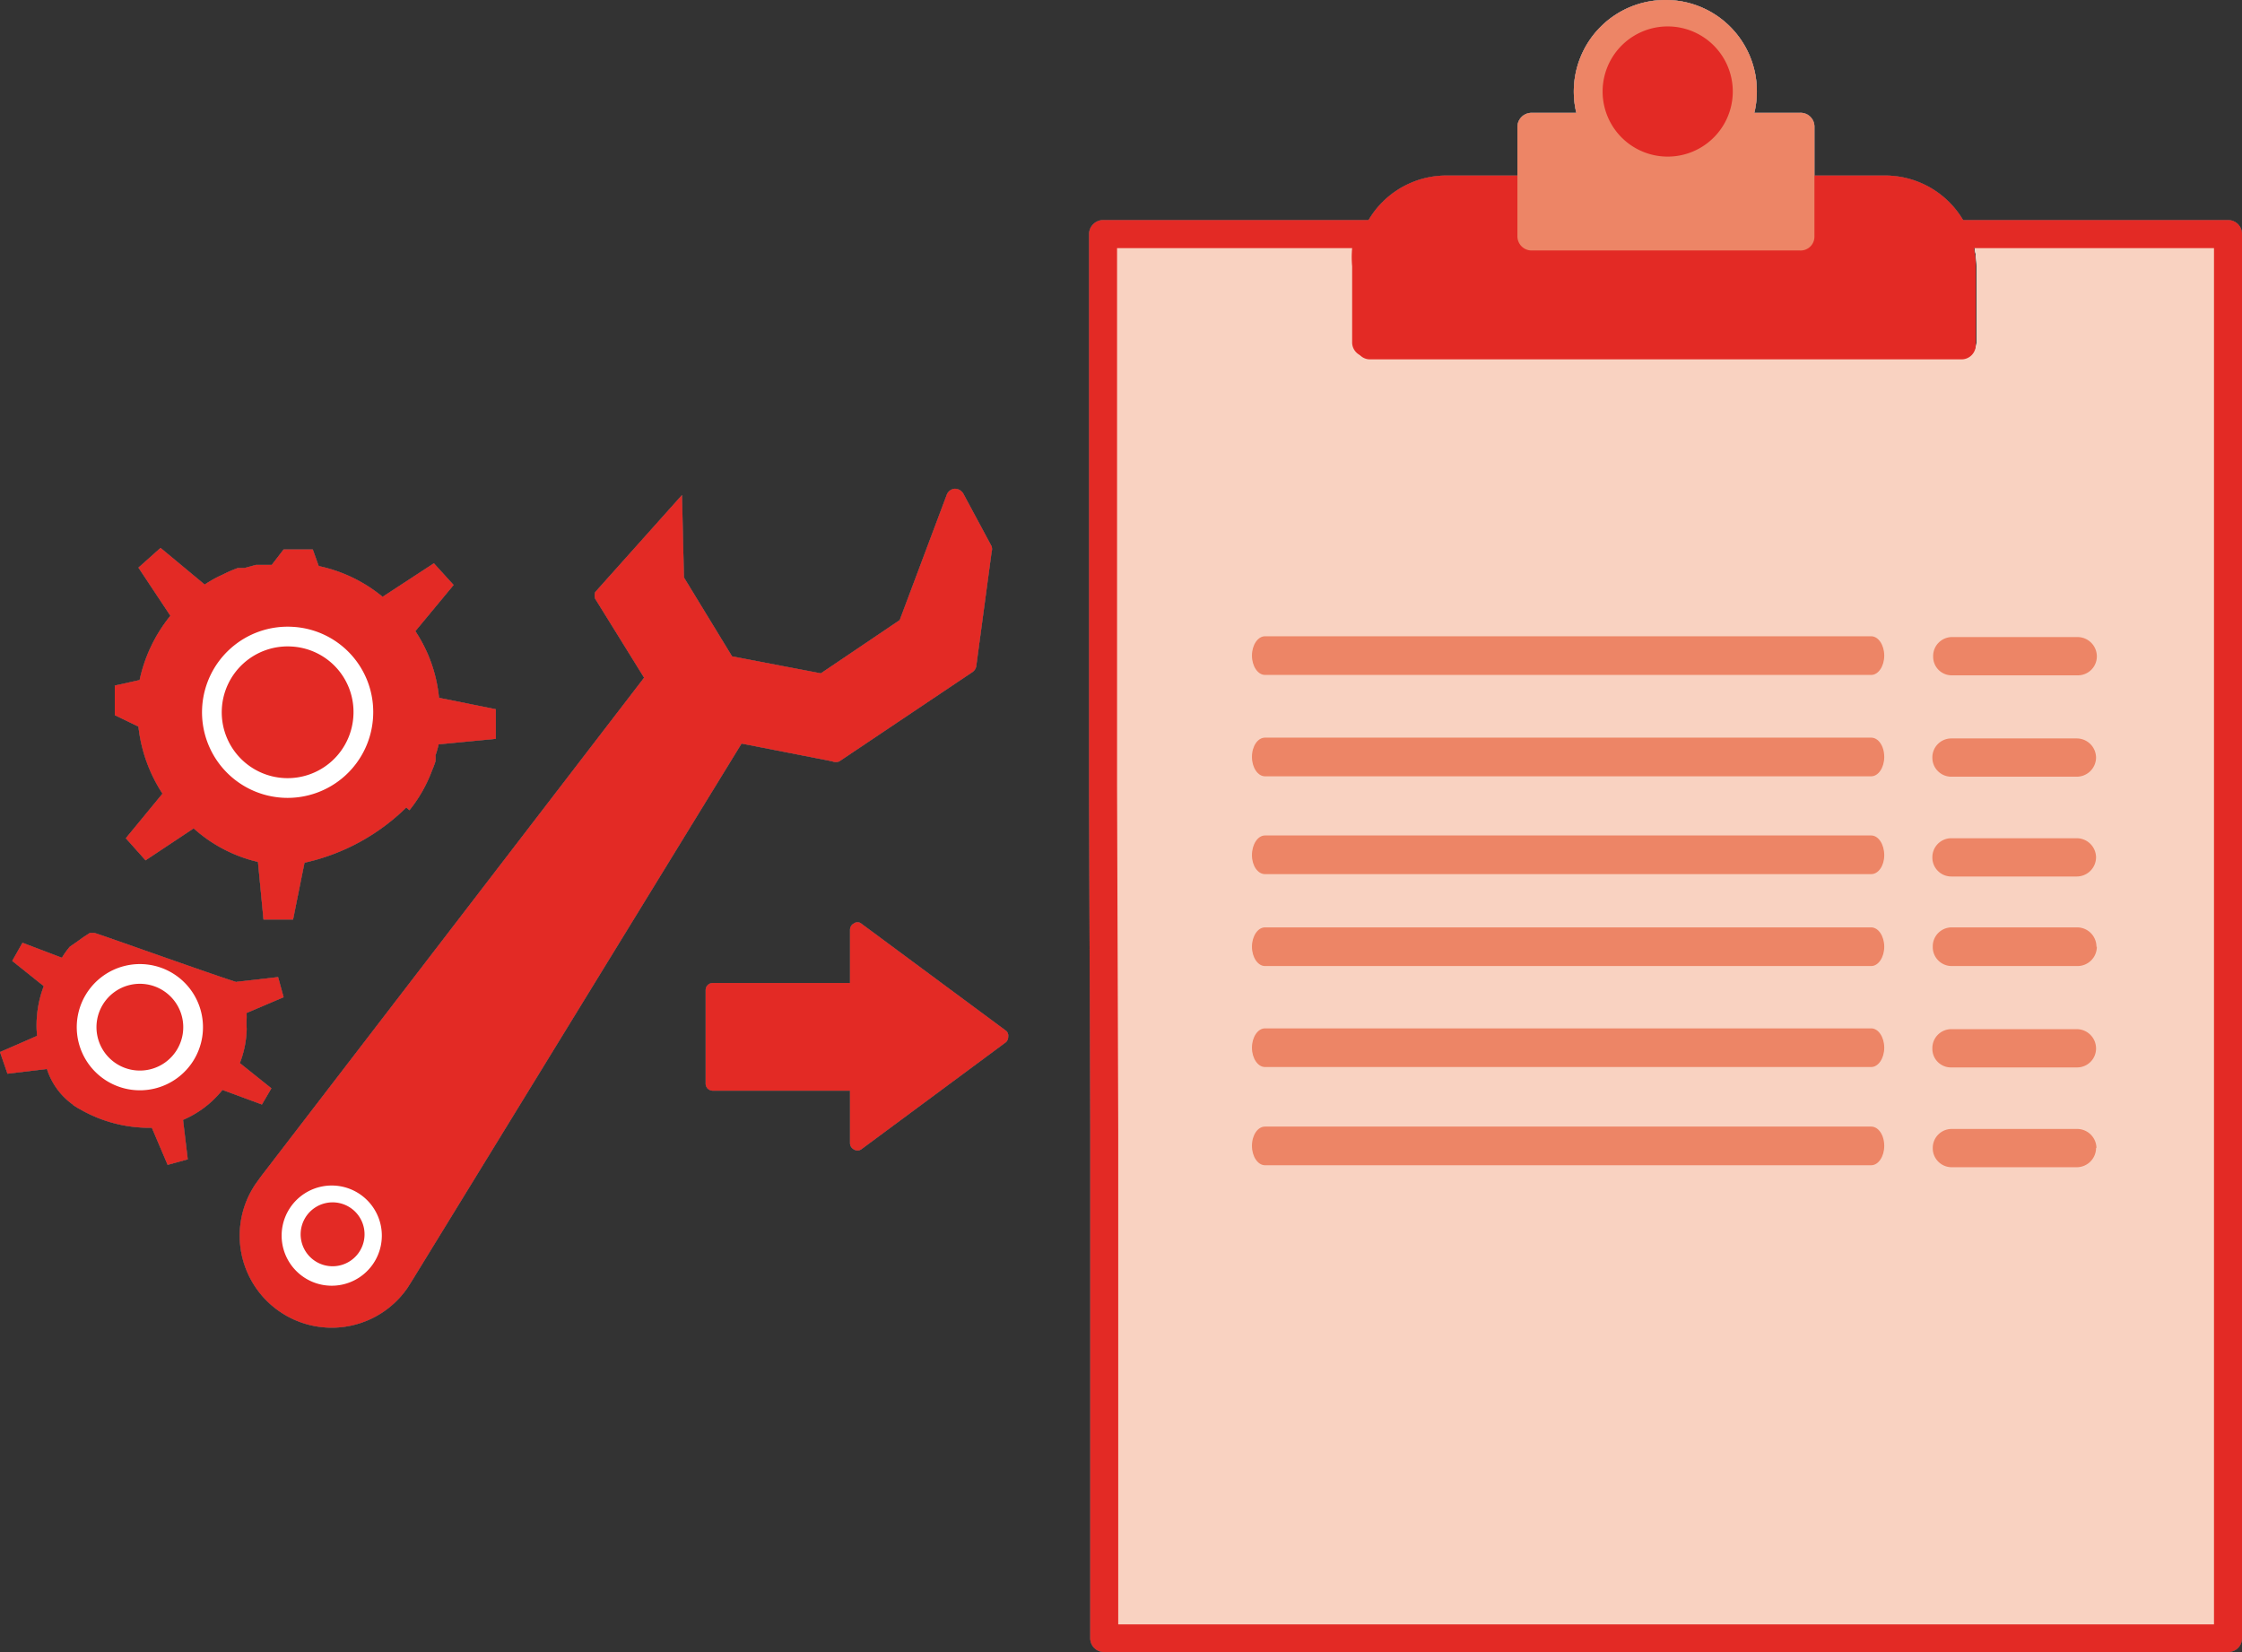 <svg xmlns="http://www.w3.org/2000/svg" viewBox="0 0 56.84 41.88"><rect x="0" y="0" width="56.84" height="41.88" fill="#333333" stroke="none"/><defs><style>.cls-1,.cls-3,.cls-4{fill:#58595b;}.cls-2,.cls-9{fill:#fff;}.cls-11,.cls-12,.cls-2,.cls-3,.cls-4{stroke:#fff;}.cls-11,.cls-2,.cls-3{stroke-miterlimit:10;}.cls-11,.cls-12,.cls-2{stroke-width:0.5px;}.cls-12,.cls-4{stroke-linecap:round;stroke-linejoin:round;}.cls-4{stroke-width:1.5px;}.cls-5{fill:none;}.cls-6{fill:#e6e6e6;}.cls-7{fill:#808285;}.cls-8{fill:#939598;}.cls-10,.cls-11,.cls-12{fill:#e32a25;}.cls-13{fill:#f9d2c1;}.cls-14{fill:#ed8566;}</style></defs><title>three-three-new</title><g id="Layer_2" data-name="Layer 2"><g id="Layer_1-2" data-name="Layer 1"><path class="cls-1" d="M17.29,12.55l.05,2.09,1.22,2,2.25.43,2-1.35L24,12.55a.24.24,0,0,1,.2-.16.25.25,0,0,1,.22.12l.72,1.34a.24.24,0,0,1,0,.14l-.39,2.9a.23.23,0,0,1-.1.15L21.28,19.3a.22.22,0,0,1-.18,0l-2.3-.45L10.45,32.46l-.12.19A2.33,2.33,0,0,1,6.49,30l.13-.18,9.71-12.64-1.24-2a.25.25,0,0,1,0-.17"/><path class="cls-2" d="M7.36,30.61a1.27,1.27,0,1,1,.33,1.76A1.27,1.27,0,0,1,7.36,30.61Zm.38.26a.81.81,0,0,0,1.33.92.81.81,0,1,0-1.33-.92Z"/><path class="cls-1" d="M2,28.1a1.77,1.77,0,0,1-.81-1l-1,.12L0,26.67l.94-.41A2.78,2.78,0,0,1,1.11,25l-.8-.64.26-.46,1,.38A2,2,0,0,1,1.77,24L2,23.84l.11-.08.17-.11.11,0c.05,0,3.64,1.29,3.7,1.27"/><path class="cls-1" d="M6,24.89l1.05-.12.14.51-.94.4a1.34,1.34,0,0,1,0,.2V26a1.09,1.09,0,0,1,0,.18,2.53,2.53,0,0,1-.17.77l.8.64L6.64,28l-1-.37a2.57,2.57,0,0,1-1,.76l.12,1-.51.14-.4-.94a3.52,3.52,0,0,1-2-.58"/><path class="cls-3" d="M3.22,24.73a1.35,1.35,0,1,0,1.64,1A1.35,1.35,0,0,0,3.22,24.73Z"/><path class="cls-1" d="M10.3,20.47a5.31,5.31,0,0,1-2.58,1.4l-.29,1.44-.75,0-.14-1.46A3.68,3.68,0,0,1,4.91,21l-1.22.81-.5-.56.93-1.13a3.87,3.87,0,0,1-.61-1.7l-.6-.29,0-.75.63-.14a3.86,3.86,0,0,1,.78-1.63l-.81-1.22.56-.5,1.12.93a2.85,2.85,0,0,1,.45-.25,3.29,3.29,0,0,1,.39-.17l.17,0,.29-.08.16,0,.24,0,.3-.39.74,0,.15.42a3.77,3.77,0,0,1,1.62.78L11,14.28l.5.55L10.53,16a3.69,3.69,0,0,1,.6,1.69l1.44.29,0,.75-1.45.14a2.29,2.29,0,0,1-.08.28.83.83,0,0,1,0,.15,2.34,2.34,0,0,1-.09.24,3.58,3.58,0,0,1-.57,1"/><path class="cls-4" d="M7.4,16.14a1.92,1.92,0,1,0,1.81,2A1.91,1.91,0,0,0,7.4,16.14Z"/><path class="cls-5" d="M47.79,5.18H36.67a1.55,1.55,0,0,0-1.41.88H49.2A1.58,1.58,0,0,0,47.79,5.18Z"/><path class="cls-6" d="M50,6.06a2.28,2.28,0,0,1,.11.7V8.69a.36.36,0,0,1-.36.35h-15a.35.35,0,0,1-.35-.35V6.76a2.28,2.28,0,0,1,.11-.7H28.16V41.47H56.29V6.06Z"/><path class="cls-1" d="M27.61,20.11V5.93A.36.36,0,0,1,28,5.58h6.92a.35.35,0,0,1,.3.17.37.37,0,0,1,0,.34,1.49,1.49,0,0,0-.15.66V8.33H49.34V6.75a1.49,1.49,0,0,0-.15-.66.37.37,0,0,1,0-.34.35.35,0,0,1,.3-.17h7a.35.35,0,0,1,.35.35v35.6a.35.35,0,0,1-.35.35H28a.35.35,0,0,1-.36-.35v-13m.71.16V41.18H56.13V6.29H50a2.4,2.4,0,0,1,0,.46V8.69a.36.36,0,0,1-.36.35h-15a.36.36,0,0,1-.36-.35V6.75a2.4,2.4,0,0,1,0-.46H28.32V19.93"/><path class="cls-1" d="M47.79,4.45H36.67a2.29,2.29,0,0,0-2.29,2.31v2a.35.35,0,0,0,.35.35h15a.36.36,0,0,0,.36-.35v-2A2.3,2.3,0,0,0,47.79,4.45Z"/><path class="cls-7" d="M45.63,2.86H44a.35.35,0,0,0-.31.18,1.62,1.62,0,0,1-2.82,0,.35.35,0,0,0-.31-.18H38.83a.36.36,0,0,0-.36.35V6a.36.36,0,0,0,.36.35h6.8A.35.35,0,0,0,46,6V3.21A.35.35,0,0,0,45.63,2.86Z"/><path class="cls-8" d="M44.54,2.31A2.32,2.32,0,1,1,42.23,0,2.31,2.31,0,0,1,44.54,2.31Z"/><path class="cls-9" d="M43.93,2.32a1.65,1.65,0,0,1-3.3,0,1.65,1.65,0,0,1,3.3,0Z"/><path class="cls-1" d="M47.77,24c0-.27-.15-.49-.33-.49H32.07c-.18,0-.33.22-.33.49h0c0,.27.15.49.33.49H47.44c.18,0,.33-.22.33-.49Z"/><path class="cls-1" d="M47.77,26.56c0-.27-.15-.49-.33-.49H32.07c-.18,0-.33.22-.33.49h0c0,.27.15.49.33.49H47.44c.18,0,.33-.22.33-.49Z"/><path class="cls-1" d="M47.77,29.05c0-.28-.15-.49-.33-.49H32.07c-.18,0-.33.21-.33.49h0c0,.27.15.49.33.49H47.44c.18,0,.33-.22.33-.49Z"/><path class="cls-1" d="M53.16,24a.49.49,0,0,1-.49.49H49.49A.48.48,0,0,1,49,24h0a.48.48,0,0,1,.48-.49h3.18a.49.49,0,0,1,.49.49Z"/><path class="cls-1" d="M53.14,26.58a.48.48,0,0,1-.49.48H49.47a.47.47,0,0,1-.48-.48h0a.48.48,0,0,1,.48-.49h3.18a.49.49,0,0,1,.49.49Z"/><path class="cls-1" d="M53.14,29.1a.49.49,0,0,1-.49.49H49.47A.48.48,0,0,1,49,29.1h0a.48.48,0,0,1,.48-.48h3.18a.49.49,0,0,1,.49.48Z"/><path class="cls-1" d="M47.77,16.62c0-.27-.15-.49-.33-.49H32.07c-.18,0-.33.22-.33.49h0c0,.27.15.49.33.49H47.44c.18,0,.33-.22.33-.49Z"/><path class="cls-1" d="M47.77,19.19c0-.28-.15-.49-.33-.49H32.07c-.18,0-.33.21-.33.49h0c0,.27.15.49.33.49H47.44c.18,0,.33-.22.33-.49Z"/><path class="cls-1" d="M47.77,21.68c0-.28-.15-.5-.33-.5H32.07c-.18,0-.33.22-.33.5h0c0,.27.15.48.33.48H47.44c.18,0,.33-.21.33-.48Z"/><path class="cls-1" d="M53.16,16.64a.48.48,0,0,1-.49.48H49.49a.47.47,0,0,1-.48-.48h0a.48.48,0,0,1,.48-.49h3.18a.49.49,0,0,1,.49.49Z"/><path class="cls-1" d="M53.14,19.21a.49.49,0,0,1-.49.48H49.47a.48.48,0,0,1-.48-.48h0a.48.48,0,0,1,.48-.49h3.18a.49.49,0,0,1,.49.49Z"/><path class="cls-1" d="M53.14,21.73a.49.49,0,0,1-.49.49H49.47a.48.48,0,0,1-.48-.49h0a.48.48,0,0,1,.48-.48h3.18a.49.49,0,0,1,.49.48Z"/><path class="cls-1" d="M25.56,26.28a.18.18,0,0,1-.07.15l-3.66,2.71a.17.17,0,0,1-.18,0,.18.18,0,0,1-.1-.16V27.65H18.07a.18.18,0,0,1-.18-.18V25.1a.18.18,0,0,1,.18-.18h3.48V23.57a.18.18,0,0,1,.1-.16.15.15,0,0,1,.18,0l3.66,2.71A.16.16,0,0,1,25.56,26.28Z"/><path class="cls-1" d="M17.29,12.55l.05,2.09,1.22,2,2.25.43,2-1.35L24,12.55a.24.24,0,0,1,.2-.16.25.25,0,0,1,.22.12l.72,1.34a.24.24,0,0,1,0,.14l-.39,2.9a.23.23,0,0,1-.1.15L21.28,19.3a.22.22,0,0,1-.18,0l-2.3-.45L10.45,32.46l-.12.19A2.33,2.33,0,0,1,6.49,30l.13-.18,9.71-12.64-1.24-2a.25.25,0,0,1,0-.17"/><path class="cls-2" d="M7.36,30.61a1.27,1.27,0,1,1,.33,1.76A1.27,1.27,0,0,1,7.36,30.61Zm.38.26a.81.81,0,0,0,1.33.92.81.81,0,1,0-1.33-.92Z"/><path class="cls-1" d="M2,28.1a1.77,1.77,0,0,1-.81-1l-1,.12L0,26.67l.94-.41A2.78,2.78,0,0,1,1.11,25l-.8-.64.26-.46,1,.38A2,2,0,0,1,1.77,24L2,23.84l.11-.08.17-.11.11,0c.05,0,3.64,1.29,3.7,1.27"/><path class="cls-1" d="M6,24.89l1.05-.12.14.51-.94.4a1.34,1.34,0,0,1,0,.2V26a1.09,1.09,0,0,1,0,.18,2.53,2.53,0,0,1-.17.77l.8.64L6.64,28l-1-.37a2.57,2.57,0,0,1-1,.76l.12,1-.51.14-.4-.94a3.52,3.52,0,0,1-2-.58"/><path class="cls-3" d="M3.22,24.73a1.35,1.35,0,1,0,1.64,1A1.35,1.35,0,0,0,3.22,24.73Z"/><path class="cls-1" d="M10.3,20.47a5.31,5.31,0,0,1-2.58,1.4l-.29,1.44-.75,0-.14-1.46A3.68,3.68,0,0,1,4.91,21l-1.22.81-.5-.56.93-1.13a3.87,3.87,0,0,1-.61-1.7l-.6-.29,0-.75.63-.14a3.86,3.86,0,0,1,.78-1.63l-.81-1.22.56-.5,1.12.93a2.85,2.85,0,0,1,.45-.25,3.29,3.29,0,0,1,.39-.17l.17,0,.29-.08.16,0,.24,0,.3-.39.74,0,.15.42a3.77,3.77,0,0,1,1.62.78L11,14.28l.5.55L10.53,16a3.69,3.69,0,0,1,.6,1.69l1.44.29,0,.75-1.45.14a2.29,2.29,0,0,1-.08.28.83.83,0,0,1,0,.15,2.34,2.34,0,0,1-.09.24,3.58,3.58,0,0,1-.57,1"/><path class="cls-4" d="M7.4,16.14a1.92,1.92,0,1,0,1.81,2A1.91,1.91,0,0,0,7.4,16.14Z"/><path class="cls-5" d="M47.79,5.18H36.67a1.55,1.55,0,0,0-1.41.88H49.2A1.58,1.58,0,0,0,47.79,5.18Z"/><path class="cls-6" d="M50,6.06a2.28,2.28,0,0,1,.11.7V8.69a.36.36,0,0,1-.36.35h-15a.35.35,0,0,1-.35-.35V6.76a2.28,2.28,0,0,1,.11-.7H28.16V41.47H56.29V6.06Z"/><path class="cls-1" d="M27.61,20.11V5.93A.36.36,0,0,1,28,5.58h6.92a.35.35,0,0,1,.3.17.37.37,0,0,1,0,.34,1.49,1.49,0,0,0-.15.66V8.33H49.34V6.75a1.49,1.49,0,0,0-.15-.66.37.37,0,0,1,0-.34.35.35,0,0,1,.3-.17h7a.35.35,0,0,1,.35.35v35.6a.35.35,0,0,1-.35.35H28a.35.35,0,0,1-.36-.35v-13m.71.16V41.18H56.13V6.29H50a2.4,2.4,0,0,1,0,.46V8.69a.36.36,0,0,1-.36.35h-15a.36.36,0,0,1-.36-.35V6.75a2.4,2.4,0,0,1,0-.46H28.32V19.93"/><path class="cls-1" d="M47.79,4.45H36.67a2.29,2.29,0,0,0-2.29,2.31v2a.35.35,0,0,0,.35.35h15a.36.36,0,0,0,.36-.35v-2A2.3,2.3,0,0,0,47.79,4.45Z"/><path class="cls-7" d="M45.63,2.86H44a.35.35,0,0,0-.31.18,1.62,1.62,0,0,1-2.82,0,.35.35,0,0,0-.31-.18H38.83a.36.36,0,0,0-.36.35V6a.36.36,0,0,0,.36.35h6.8A.35.35,0,0,0,46,6V3.21A.35.35,0,0,0,45.63,2.86Z"/><path class="cls-8" d="M44.54,2.31A2.32,2.32,0,1,1,42.23,0,2.31,2.31,0,0,1,44.54,2.31Z"/><path class="cls-9" d="M43.93,2.32a1.65,1.65,0,0,1-3.3,0,1.65,1.65,0,0,1,3.3,0Z"/><path class="cls-1" d="M47.77,24c0-.27-.15-.49-.33-.49H32.07c-.18,0-.33.22-.33.49h0c0,.27.15.49.33.49H47.44c.18,0,.33-.22.33-.49Z"/><path class="cls-1" d="M47.77,26.56c0-.27-.15-.49-.33-.49H32.07c-.18,0-.33.22-.33.49h0c0,.27.15.49.33.49H47.44c.18,0,.33-.22.33-.49Z"/><path class="cls-1" d="M47.77,29.05c0-.28-.15-.49-.33-.49H32.07c-.18,0-.33.21-.33.49h0c0,.27.15.49.33.49H47.44c.18,0,.33-.22.33-.49Z"/><path class="cls-1" d="M53.16,24a.49.49,0,0,1-.49.49H49.49A.48.48,0,0,1,49,24h0a.48.48,0,0,1,.48-.49h3.18a.49.49,0,0,1,.49.49Z"/><path class="cls-1" d="M53.14,26.58a.48.48,0,0,1-.49.48H49.47a.47.47,0,0,1-.48-.48h0a.48.48,0,0,1,.48-.49h3.18a.49.49,0,0,1,.49.49Z"/><path class="cls-1" d="M53.14,29.1a.49.49,0,0,1-.49.49H49.47A.48.48,0,0,1,49,29.1h0a.48.48,0,0,1,.48-.48h3.18a.49.49,0,0,1,.49.48Z"/><path class="cls-1" d="M47.77,16.62c0-.27-.15-.49-.33-.49H32.07c-.18,0-.33.22-.33.49h0c0,.27.15.49.33.49H47.44c.18,0,.33-.22.33-.49Z"/><path class="cls-1" d="M47.77,19.19c0-.28-.15-.49-.33-.49H32.07c-.18,0-.33.21-.33.49h0c0,.27.15.49.33.49H47.44c.18,0,.33-.22.33-.49Z"/><path class="cls-1" d="M47.77,21.68c0-.28-.15-.5-.33-.5H32.07c-.18,0-.33.22-.33.5h0c0,.27.15.48.33.48H47.44c.18,0,.33-.21.33-.48Z"/><path class="cls-1" d="M53.16,16.64a.48.48,0,0,1-.49.48H49.49a.47.47,0,0,1-.48-.48h0a.48.48,0,0,1,.48-.49h3.18a.49.49,0,0,1,.49.49Z"/><path class="cls-1" d="M53.14,19.21a.49.49,0,0,1-.49.48H49.47a.48.48,0,0,1-.48-.48h0a.48.48,0,0,1,.48-.49h3.18a.49.49,0,0,1,.49.49Z"/><path class="cls-1" d="M53.14,21.73a.49.49,0,0,1-.49.49H49.47a.48.48,0,0,1-.48-.49h0a.48.48,0,0,1,.48-.48h3.18a.49.49,0,0,1,.49.48Z"/><path class="cls-1" d="M25.56,26.28a.18.18,0,0,1-.07.15l-3.66,2.71a.17.17,0,0,1-.18,0,.18.18,0,0,1-.1-.16V27.65H18.07a.18.18,0,0,1-.18-.18V25.1a.18.18,0,0,1,.18-.18h3.48V23.57a.18.18,0,0,1,.1-.16.15.15,0,0,1,.18,0l3.66,2.71A.16.16,0,0,1,25.56,26.28Z"/><path class="cls-1" d="M17.29,12.55l.05,2.09,1.22,2,2.25.43,2-1.35L24,12.55a.24.24,0,0,1,.2-.16.25.25,0,0,1,.22.12l.72,1.34a.24.24,0,0,1,0,.14l-.39,2.9a.23.23,0,0,1-.1.15L21.28,19.3a.22.22,0,0,1-.18,0l-2.3-.45L10.45,32.46l-.12.19A2.33,2.33,0,0,1,6.49,30l.13-.18,9.71-12.64-1.24-2a.25.25,0,0,1,0-.17"/><path class="cls-2" d="M7.36,30.61a1.27,1.27,0,1,1,.33,1.76A1.27,1.27,0,0,1,7.36,30.61Zm.38.26a.81.81,0,0,0,1.33.92.81.81,0,1,0-1.33-.92Z"/><path class="cls-1" d="M2,28.1a1.77,1.77,0,0,1-.81-1l-1,.12L0,26.67l.94-.41A2.78,2.78,0,0,1,1.11,25l-.8-.64.26-.46,1,.38A2,2,0,0,1,1.77,24L2,23.84l.11-.08.17-.11.11,0c.05,0,3.64,1.29,3.7,1.27"/><path class="cls-1" d="M6,24.89l1.05-.12.14.51-.94.4a1.34,1.34,0,0,1,0,.2V26a1.09,1.09,0,0,1,0,.18,2.53,2.53,0,0,1-.17.77l.8.64L6.64,28l-1-.37a2.57,2.57,0,0,1-1,.76l.12,1-.51.14-.4-.94a3.52,3.52,0,0,1-2-.58"/><path class="cls-3" d="M3.22,24.73a1.35,1.35,0,1,0,1.64,1A1.35,1.35,0,0,0,3.22,24.73Z"/><path class="cls-1" d="M10.3,20.47a5.31,5.31,0,0,1-2.58,1.4l-.29,1.44-.75,0-.14-1.46A3.68,3.68,0,0,1,4.91,21l-1.22.81-.5-.56.93-1.13a3.87,3.87,0,0,1-.61-1.7l-.6-.29,0-.75.63-.14a3.86,3.86,0,0,1,.78-1.63l-.81-1.22.56-.5,1.12.93a2.85,2.85,0,0,1,.45-.25,3.29,3.29,0,0,1,.39-.17l.17,0,.29-.08.16,0,.24,0,.3-.39.74,0,.15.42a3.77,3.77,0,0,1,1.62.78L11,14.28l.5.55L10.53,16a3.69,3.69,0,0,1,.6,1.69l1.44.29,0,.75-1.45.14a2.29,2.29,0,0,1-.08.28.83.83,0,0,1,0,.15,2.34,2.34,0,0,1-.09.24,3.58,3.58,0,0,1-.57,1"/><path class="cls-4" d="M7.4,16.14a1.92,1.92,0,1,0,1.81,2A1.91,1.91,0,0,0,7.4,16.14Z"/><path class="cls-5" d="M47.79,5.18H36.67a1.55,1.55,0,0,0-1.41.88H49.2A1.58,1.58,0,0,0,47.79,5.18Z"/><path class="cls-6" d="M50,6.06a2.28,2.28,0,0,1,.11.7V8.69a.36.36,0,0,1-.36.35h-15a.35.35,0,0,1-.35-.35V6.76a2.28,2.28,0,0,1,.11-.7H28.16V41.47H56.29V6.06Z"/><path class="cls-1" d="M27.61,20.11V5.93A.36.36,0,0,1,28,5.58h6.92a.35.35,0,0,1,.3.17.37.37,0,0,1,0,.34,1.49,1.49,0,0,0-.15.66V8.33H49.34V6.75a1.49,1.49,0,0,0-.15-.66.37.37,0,0,1,0-.34.35.35,0,0,1,.3-.17h7a.35.35,0,0,1,.35.35v35.6a.35.35,0,0,1-.35.35H28a.35.35,0,0,1-.36-.35v-13m.71.16V41.18H56.13V6.29H50a2.4,2.4,0,0,1,0,.46V8.69a.36.36,0,0,1-.36.35h-15a.36.36,0,0,1-.36-.35V6.75a2.4,2.4,0,0,1,0-.46H28.32V19.93"/><path class="cls-1" d="M47.79,4.45H36.67a2.29,2.29,0,0,0-2.29,2.31v2a.35.35,0,0,0,.35.35h15a.36.36,0,0,0,.36-.35v-2A2.3,2.3,0,0,0,47.79,4.45Z"/><path class="cls-7" d="M45.63,2.86H44a.35.35,0,0,0-.31.18,1.62,1.62,0,0,1-2.82,0,.35.35,0,0,0-.31-.18H38.83a.36.36,0,0,0-.36.35V6a.36.36,0,0,0,.36.35h6.8A.35.35,0,0,0,46,6V3.21A.35.35,0,0,0,45.63,2.86Z"/><path class="cls-8" d="M44.54,2.31A2.32,2.32,0,1,1,42.23,0,2.31,2.31,0,0,1,44.54,2.31Z"/><path class="cls-9" d="M43.93,2.32a1.65,1.65,0,0,1-3.3,0,1.65,1.65,0,0,1,3.3,0Z"/><path class="cls-1" d="M47.77,24c0-.27-.15-.49-.33-.49H32.07c-.18,0-.33.22-.33.49h0c0,.27.15.49.33.49H47.44c.18,0,.33-.22.33-.49Z"/><path class="cls-1" d="M47.77,26.56c0-.27-.15-.49-.33-.49H32.07c-.18,0-.33.22-.33.49h0c0,.27.15.49.33.49H47.44c.18,0,.33-.22.33-.49Z"/><path class="cls-1" d="M47.77,29.05c0-.28-.15-.49-.33-.49H32.07c-.18,0-.33.21-.33.49h0c0,.27.15.49.33.49H47.44c.18,0,.33-.22.33-.49Z"/><path class="cls-1" d="M53.16,24a.49.49,0,0,1-.49.49H49.49A.48.48,0,0,1,49,24h0a.48.48,0,0,1,.48-.49h3.18a.49.49,0,0,1,.49.49Z"/><path class="cls-1" d="M53.14,26.58a.48.48,0,0,1-.49.48H49.47a.47.47,0,0,1-.48-.48h0a.48.48,0,0,1,.48-.49h3.18a.49.49,0,0,1,.49.49Z"/><path class="cls-1" d="M53.14,29.1a.49.49,0,0,1-.49.49H49.47A.48.48,0,0,1,49,29.1h0a.48.48,0,0,1,.48-.48h3.18a.49.49,0,0,1,.49.48Z"/><path class="cls-1" d="M47.77,16.62c0-.27-.15-.49-.33-.49H32.07c-.18,0-.33.22-.33.49h0c0,.27.15.49.33.49H47.44c.18,0,.33-.22.33-.49Z"/><path class="cls-1" d="M47.77,19.19c0-.28-.15-.49-.33-.49H32.07c-.18,0-.33.21-.33.49h0c0,.27.15.49.33.49H47.44c.18,0,.33-.22.33-.49Z"/><path class="cls-1" d="M47.77,21.68c0-.28-.15-.5-.33-.5H32.07c-.18,0-.33.22-.33.5h0c0,.27.15.48.33.48H47.44c.18,0,.33-.21.33-.48Z"/><path class="cls-1" d="M53.16,16.64a.48.48,0,0,1-.49.48H49.49a.47.47,0,0,1-.48-.48h0a.48.48,0,0,1,.48-.49h3.18a.49.49,0,0,1,.49.49Z"/><path class="cls-1" d="M53.14,19.21a.49.49,0,0,1-.49.48H49.47a.48.48,0,0,1-.48-.48h0a.48.48,0,0,1,.48-.49h3.18a.49.49,0,0,1,.49.49Z"/><path class="cls-1" d="M53.14,21.73a.49.49,0,0,1-.49.49H49.47a.48.48,0,0,1-.48-.49h0a.48.48,0,0,1,.48-.48h3.18a.49.49,0,0,1,.49.48Z"/><path class="cls-1" d="M25.56,26.28a.18.18,0,0,1-.07.15l-3.66,2.71a.17.17,0,0,1-.18,0,.18.18,0,0,1-.1-.16V27.65H18.07a.18.18,0,0,1-.18-.18V25.1a.18.18,0,0,1,.18-.18h3.48V23.57a.18.18,0,0,1,.1-.16.15.15,0,0,1,.18,0l3.66,2.71A.16.16,0,0,1,25.56,26.28Z"/><path class="cls-10" d="M17.29,12.55l.05,2.09,1.22,2,2.25.43,2-1.35L24,12.55a.24.24,0,0,1,.2-.16.25.25,0,0,1,.22.12l.72,1.34a.24.24,0,0,1,0,.14l-.39,2.9a.23.23,0,0,1-.1.15L21.28,19.3a.22.22,0,0,1-.18,0l-2.3-.45L10.45,32.46l-.12.19A2.33,2.33,0,0,1,6.49,30l.13-.18,9.71-12.64-1.24-2a.25.25,0,0,1,0-.17"/><path class="cls-9" d="M7.36,30.61a1.27,1.27,0,1,1,.33,1.76A1.27,1.27,0,0,1,7.36,30.61Zm.38.26a.81.81,0,0,0,1.33.92.81.81,0,1,0-1.33-.92Z"/><path class="cls-10" d="M2,28.1a1.77,1.77,0,0,1-.81-1l-1,.12L0,26.67l.94-.41A2.78,2.78,0,0,1,1.11,25l-.8-.64.26-.46,1,.38A2,2,0,0,1,1.77,24L2,23.84l.11-.08.17-.11.11,0c.05,0,3.64,1.29,3.7,1.27"/><path class="cls-10" d="M6,24.89l1.05-.12.14.51-.94.4a1.34,1.34,0,0,1,0,.2V26a1.09,1.09,0,0,1,0,.18,2.53,2.53,0,0,1-.17.77l.8.64L6.64,28l-1-.37a2.57,2.57,0,0,1-1,.76l.12,1-.51.14-.4-.94a3.52,3.52,0,0,1-2-.58"/><path class="cls-11" d="M3.22,24.73a1.35,1.35,0,1,0,1.64,1A1.35,1.35,0,0,0,3.22,24.73Z"/><path class="cls-10" d="M10.3,20.47a5.31,5.31,0,0,1-2.58,1.4l-.29,1.44-.75,0-.14-1.46A3.68,3.68,0,0,1,4.91,21l-1.22.81-.5-.56.93-1.13a3.87,3.87,0,0,1-.61-1.7l-.6-.29,0-.75.63-.14a3.86,3.86,0,0,1,.78-1.63l-.81-1.22.56-.5,1.12.93a2.85,2.85,0,0,1,.45-.25,3.29,3.29,0,0,1,.39-.17l.17,0,.29-.08.16,0,.24,0,.3-.39.74,0,.15.42a3.77,3.77,0,0,1,1.62.78L11,14.28l.5.55L10.53,16a3.69,3.69,0,0,1,.6,1.69l1.44.29,0,.75-1.45.14a2.29,2.29,0,0,1-.08.28.83.83,0,0,1,0,.15,2.34,2.34,0,0,1-.09.24,3.58,3.58,0,0,1-.57,1"/><path class="cls-12" d="M7.4,16.14a1.92,1.92,0,1,0,1.81,2A1.91,1.91,0,0,0,7.4,16.14Z"/><path class="cls-5" d="M47.79,5.18H36.67a1.55,1.55,0,0,0-1.41.88H49.2A1.58,1.58,0,0,0,47.79,5.18Z"/><path class="cls-13" d="M50,6.06a2.28,2.28,0,0,1,.11.7V8.69a.36.36,0,0,1-.36.35h-15a.35.35,0,0,1-.35-.35V6.76a2.28,2.28,0,0,1,.11-.7H28.16V41.47H56.29V6.06Z"/><path class="cls-10" d="M27.61,20.11V5.93A.36.36,0,0,1,28,5.58h6.92a.35.35,0,0,1,.3.17.37.37,0,0,1,0,.34,1.49,1.49,0,0,0-.15.66V8.33H49.34V6.75a1.49,1.49,0,0,0-.15-.66.37.37,0,0,1,0-.34.35.35,0,0,1,.3-.17h7a.35.35,0,0,1,.35.35v35.6a.35.35,0,0,1-.35.35H28a.35.35,0,0,1-.36-.35v-13m.71.16V41.18H56.13V6.29H50a2.4,2.4,0,0,1,0,.46V8.69a.36.36,0,0,1-.36.35h-15a.36.36,0,0,1-.36-.35V6.75a2.4,2.4,0,0,1,0-.46H28.32V19.93"/><path class="cls-10" d="M47.79,4.45H36.67a2.29,2.29,0,0,0-2.29,2.31v2a.35.35,0,0,0,.35.35h15a.36.36,0,0,0,.36-.35v-2A2.3,2.3,0,0,0,47.79,4.45Z"/><path class="cls-14" d="M45.63,2.86H44a.35.35,0,0,0-.31.18,1.62,1.62,0,0,1-2.82,0,.35.35,0,0,0-.31-.18H38.83a.36.36,0,0,0-.36.35V6a.36.36,0,0,0,.36.35h6.8A.35.35,0,0,0,46,6V3.21A.35.35,0,0,0,45.63,2.86Z"/><path class="cls-14" d="M44.54,2.31A2.32,2.32,0,1,1,42.23,0,2.31,2.31,0,0,1,44.54,2.31Z"/><path class="cls-10" d="M43.93,2.32a1.65,1.65,0,0,1-3.3,0,1.65,1.65,0,0,1,3.3,0Z"/><path class="cls-14" d="M47.77,24c0-.27-.15-.49-.33-.49H32.07c-.18,0-.33.22-.33.49h0c0,.27.15.49.33.49H47.44c.18,0,.33-.22.33-.49Z"/><path class="cls-14" d="M47.77,26.56c0-.27-.15-.49-.33-.49H32.07c-.18,0-.33.22-.33.49h0c0,.27.15.49.33.49H47.44c.18,0,.33-.22.33-.49Z"/><path class="cls-14" d="M47.77,29.05c0-.28-.15-.49-.33-.49H32.07c-.18,0-.33.21-.33.49h0c0,.27.15.49.33.49H47.44c.18,0,.33-.22.33-.49Z"/><path class="cls-14" d="M53.16,24a.49.49,0,0,1-.49.49H49.49A.48.48,0,0,1,49,24h0a.48.48,0,0,1,.48-.49h3.18a.49.49,0,0,1,.49.49Z"/><path class="cls-14" d="M53.14,26.58a.48.48,0,0,1-.49.48H49.47a.47.47,0,0,1-.48-.48h0a.48.48,0,0,1,.48-.49h3.18a.49.49,0,0,1,.49.49Z"/><path class="cls-14" d="M53.14,29.1a.49.49,0,0,1-.49.49H49.47A.48.48,0,0,1,49,29.1h0a.48.48,0,0,1,.48-.48h3.18a.49.49,0,0,1,.49.48Z"/><path class="cls-14" d="M47.77,16.62c0-.27-.15-.49-.33-.49H32.07c-.18,0-.33.22-.33.49h0c0,.27.15.49.33.49H47.44c.18,0,.33-.22.33-.49Z"/><path class="cls-14" d="M47.77,19.19c0-.28-.15-.49-.33-.49H32.07c-.18,0-.33.21-.33.49h0c0,.27.15.49.33.49H47.44c.18,0,.33-.22.33-.49Z"/><path class="cls-14" d="M47.77,21.68c0-.28-.15-.5-.33-.5H32.07c-.18,0-.33.22-.33.5h0c0,.27.15.48.33.48H47.44c.18,0,.33-.21.33-.48Z"/><path class="cls-14" d="M53.16,16.64a.48.48,0,0,1-.49.48H49.49a.47.47,0,0,1-.48-.48h0a.48.48,0,0,1,.48-.49h3.18a.49.49,0,0,1,.49.49Z"/><path class="cls-14" d="M53.14,19.21a.49.49,0,0,1-.49.48H49.47a.48.48,0,0,1-.48-.48h0a.48.48,0,0,1,.48-.49h3.18a.49.49,0,0,1,.49.49Z"/><path class="cls-14" d="M53.14,21.73a.49.49,0,0,1-.49.49H49.47a.48.48,0,0,1-.48-.49h0a.48.48,0,0,1,.48-.48h3.18a.49.49,0,0,1,.49.48Z"/><path class="cls-10" d="M25.56,26.28a.18.18,0,0,1-.07.15l-3.66,2.71a.17.17,0,0,1-.18,0,.18.18,0,0,1-.1-.16V27.65H18.07a.18.18,0,0,1-.18-.18V25.1a.18.18,0,0,1,.18-.18h3.48V23.57a.18.18,0,0,1,.1-.16.15.15,0,0,1,.18,0l3.66,2.71A.16.16,0,0,1,25.56,26.28Z"/></g></g></svg>